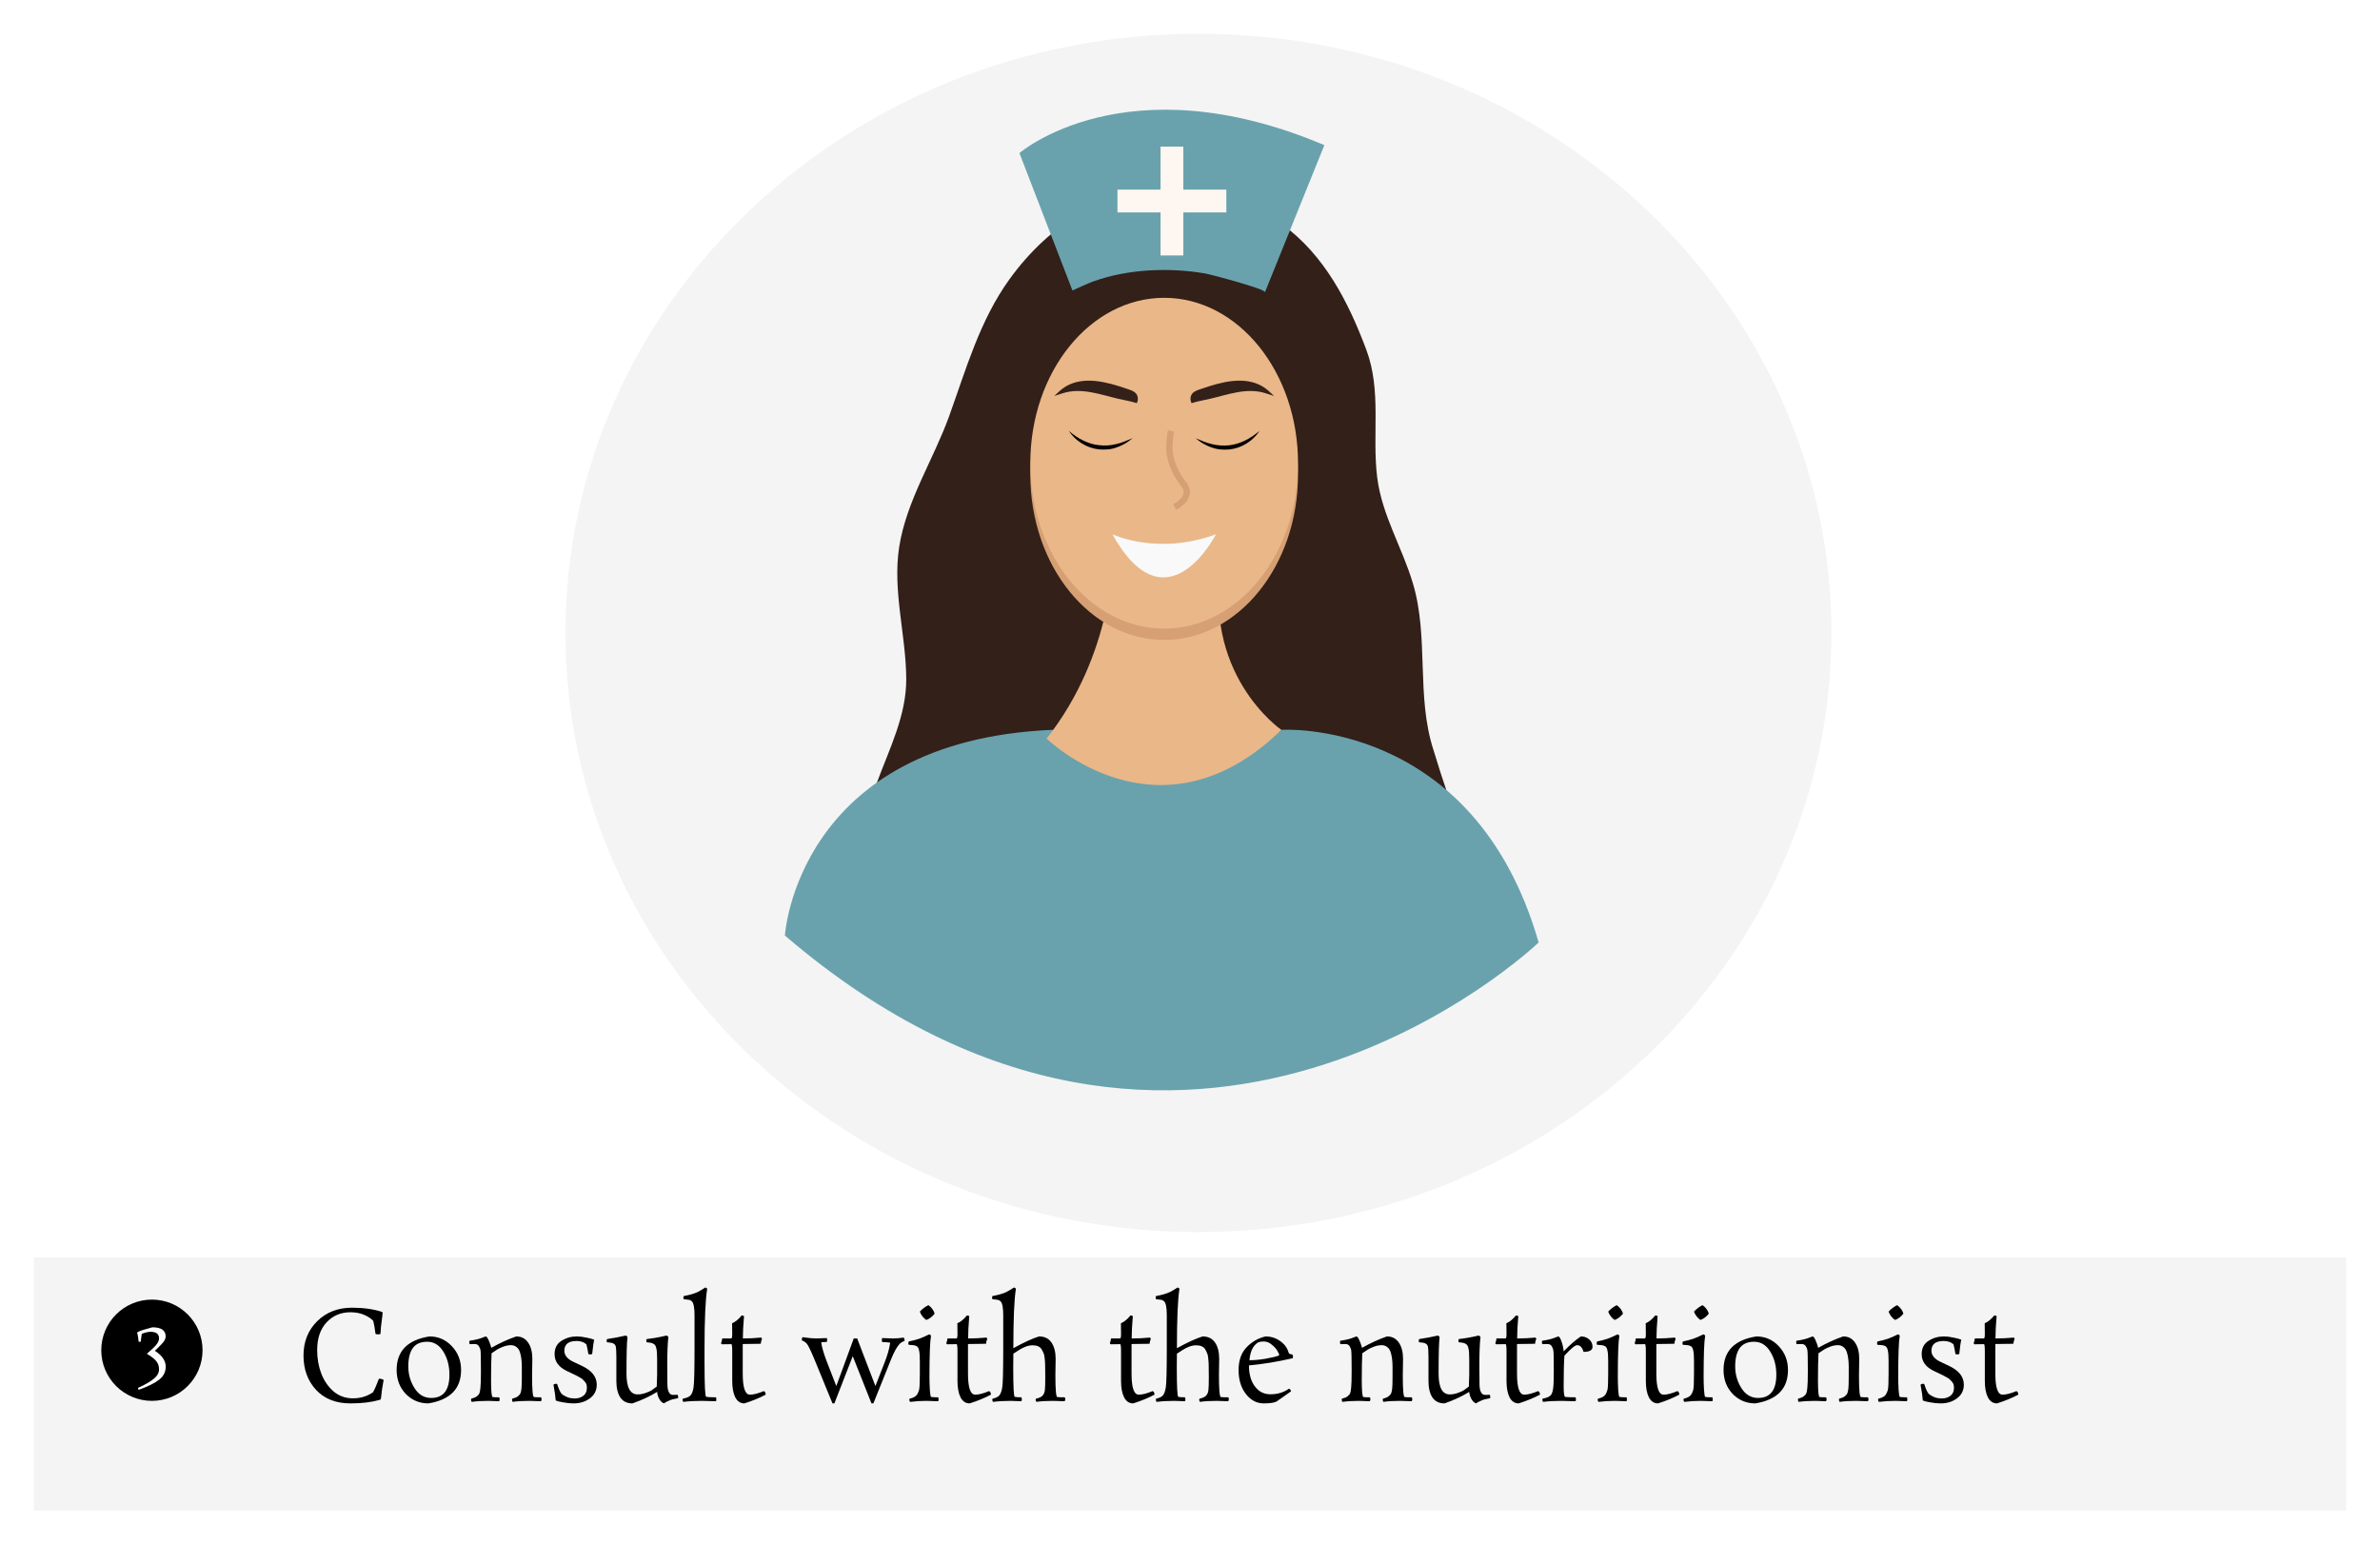<svg width="282" height="183" viewBox="0 0 282 183" fill="none" xmlns="http://www.w3.org/2000/svg">
<g filter="url(#filter0_d)">
<path d="M278 145H4V175H278V145Z" fill="#F4F4F4"/>
</g>
<path d="M18 166C21.314 166 24 163.314 24 160C24 156.686 21.314 154 18 154C14.686 154 12 156.686 12 160C12 163.314 14.686 166 18 166Z" fill="black"/>
<path d="M41.525 166.3C39.805 166.3 38.445 165.765 37.445 164.695C36.455 163.615 35.96 162.26 35.96 160.63C35.96 158.99 36.5 157.635 37.58 156.565C38.66 155.495 40.04 154.96 41.72 154.96C43.05 154.96 44.23 155.125 45.26 155.455C45.31 155.485 45.335 155.525 45.335 155.575C45.335 155.615 45.32 155.77 45.29 156.04C45.16 156.97 45.09 157.65 45.08 158.08C44.93 158.11 44.825 158.125 44.765 158.125C44.705 158.125 44.615 158.105 44.495 158.065C44.405 157.375 44.315 156.86 44.225 156.52C43.965 156.24 43.6 156 43.13 155.8C42.66 155.6 42.125 155.5 41.525 155.5C40.385 155.5 39.44 155.9 38.69 156.7C37.95 157.5 37.58 158.595 37.58 159.985C37.58 160.965 37.74 161.885 38.06 162.745C38.39 163.605 38.875 164.315 39.515 164.875C40.165 165.425 40.935 165.7 41.825 165.7C42.715 165.7 43.505 165.46 44.195 164.98C44.385 164.66 44.62 164.125 44.9 163.375C45.14 163.375 45.325 163.425 45.455 163.525C45.315 164.245 45.21 164.97 45.14 165.7C45.13 165.81 45.065 165.875 44.945 165.895C43.985 166.165 42.845 166.3 41.525 166.3ZM54.632 162.34C54.632 164.56 53.342 165.88 50.761 166.3C49.702 166.3 48.806 165.925 48.077 165.175C47.356 164.415 46.996 163.47 46.996 162.34C46.996 160.1 48.291 158.775 50.882 158.365C51.931 158.365 52.816 158.75 53.536 159.52C54.267 160.29 54.632 161.23 54.632 162.34ZM51.092 165.655C52.532 165.655 53.252 164.735 53.252 162.895C53.252 161.855 53.011 160.945 52.532 160.165C52.051 159.385 51.416 158.995 50.627 158.995C49.837 158.995 49.261 159.25 48.901 159.76C48.551 160.26 48.377 160.98 48.377 161.92C48.377 162.85 48.621 163.705 49.111 164.485C49.602 165.265 50.261 165.655 51.092 165.655ZM56.249 159.265L55.664 159.28C55.624 159.23 55.605 159.165 55.605 159.085C55.605 159.005 55.614 158.935 55.635 158.875C56.315 158.785 56.87 158.645 57.3 158.455C57.44 158.395 57.525 158.365 57.554 158.365C57.645 158.365 57.755 158.505 57.885 158.785C58.014 159.065 58.124 159.375 58.215 159.715C59.224 159.145 60.209 158.695 61.169 158.365C61.779 158.365 62.249 158.61 62.58 159.1C62.91 159.58 63.075 160.22 63.075 161.02L63.044 163C63.044 164.67 63.12 165.52 63.27 165.55C63.419 165.57 63.7 165.58 64.109 165.58C64.15 165.65 64.169 165.725 64.169 165.805C64.169 165.885 64.15 165.965 64.109 166.045L62.73 166C61.9 166 61.239 166.04 60.749 166.12C60.7 166.06 60.675 165.975 60.675 165.865L60.69 165.745C60.98 165.675 61.205 165.58 61.364 165.46C61.525 165.33 61.624 165.21 61.664 165.1C61.715 164.98 61.755 164.805 61.785 164.575C61.815 164.335 61.83 163.875 61.83 163.195V161.95C61.83 161.25 61.749 160.66 61.59 160.18C61.52 159.99 61.44 159.85 61.349 159.76C61.13 159.52 60.864 159.4 60.554 159.4C60.245 159.4 59.934 159.46 59.624 159.58C59.315 159.7 59.08 159.81 58.919 159.91C58.76 160.01 58.535 160.16 58.245 160.36C58.205 161.15 58.184 162.21 58.184 163.54C58.184 164.86 58.249 165.53 58.38 165.55C58.52 165.57 58.775 165.58 59.145 165.58C59.184 165.65 59.205 165.725 59.205 165.805C59.205 165.885 59.184 165.965 59.145 166.045L57.87 166C57.109 166 56.45 166.04 55.889 166.12C55.84 166.06 55.815 165.975 55.815 165.865L55.83 165.745C56.12 165.675 56.344 165.58 56.505 165.46C56.664 165.33 56.764 165.21 56.804 165.1C56.855 164.98 56.895 164.765 56.925 164.455C56.965 164.135 56.984 163.455 56.984 162.415C56.984 161.375 56.98 160.8 56.969 160.69C56.969 160.57 56.965 160.42 56.955 160.24C56.944 160.06 56.925 159.925 56.895 159.835C56.864 159.745 56.819 159.65 56.76 159.55C56.66 159.36 56.489 159.265 56.249 159.265ZM69.477 159.295C69.177 159.035 68.792 158.905 68.322 158.905C67.352 158.905 66.867 159.295 66.867 160.075C66.867 160.325 66.957 160.565 67.137 160.795C67.327 161.015 67.557 161.19 67.827 161.32L68.997 161.875C70.137 162.425 70.707 163.16 70.707 164.08C70.707 164.76 70.437 165.3 69.897 165.7C69.357 166.1 68.717 166.3 67.977 166.3C67.587 166.3 67.177 166.26 66.747 166.18C66.327 166.11 66.027 166.035 65.847 165.955C65.817 165.505 65.727 164.88 65.577 164.08C65.687 164.01 65.777 163.975 65.847 163.975C65.927 163.975 65.982 163.985 66.012 164.005C66.212 164.605 66.387 164.99 66.537 165.16C66.647 165.27 66.842 165.39 67.122 165.52C67.402 165.65 67.732 165.715 68.112 165.715C68.502 165.715 68.837 165.61 69.117 165.4C69.397 165.19 69.537 164.875 69.537 164.455C69.537 164.175 69.482 163.965 69.372 163.825C69.262 163.685 69.167 163.58 69.087 163.51C69.017 163.43 68.932 163.36 68.832 163.3C68.742 163.24 68.662 163.195 68.592 163.165C68.532 163.125 68.467 163.09 68.397 163.06C68.337 163.02 68.302 163 68.292 163L67.167 162.46C66.197 162 65.712 161.335 65.712 160.465C65.712 159.755 65.982 159.23 66.522 158.89C67.062 158.54 67.672 158.365 68.352 158.365C68.682 158.365 69.052 158.41 69.462 158.5C69.882 158.58 70.197 158.665 70.407 158.755C70.337 158.995 70.257 159.555 70.167 160.435C70.117 160.475 70.047 160.495 69.957 160.495C69.877 160.495 69.797 160.485 69.717 160.465C69.637 159.965 69.557 159.575 69.477 159.295ZM78.971 158.26C79.061 158.28 79.136 158.34 79.196 158.44C79.106 159.12 79.061 160.24 79.061 161.8L79.076 163.945C79.076 164.845 79.301 165.295 79.751 165.295L80.291 165.28C80.331 165.35 80.351 165.43 80.351 165.52L80.336 165.685C79.846 165.765 79.496 165.86 79.286 165.97L78.896 166.15C78.846 166.18 78.771 166.23 78.671 166.3C78.451 166.22 78.266 166.045 78.116 165.775C77.966 165.495 77.881 165.215 77.861 164.935C77.011 165.465 76.036 165.92 74.936 166.3C74.296 166.3 73.816 166.065 73.496 165.595C73.186 165.115 73.031 164.465 73.031 163.645V160.78C73.031 160.1 73.001 159.67 72.941 159.49C72.881 159.3 72.706 159.175 72.416 159.115L71.921 159.055C71.891 158.995 71.876 158.93 71.876 158.86L71.921 158.68C72.091 158.65 72.476 158.585 73.076 158.485L74.141 158.26C74.221 158.28 74.291 158.34 74.351 158.44C74.271 158.99 74.231 160.435 74.231 162.775C74.231 164.415 74.671 165.235 75.551 165.235C75.861 165.235 76.171 165.18 76.481 165.07C76.801 164.96 77.041 164.855 77.201 164.755C77.361 164.645 77.566 164.495 77.816 164.305C77.846 163.645 77.861 163.17 77.861 162.88V161.065C77.861 160.455 77.831 160.03 77.771 159.79C77.721 159.55 77.641 159.39 77.531 159.31C77.431 159.22 77.291 159.155 77.111 159.115L76.616 159.055L76.571 158.86L76.616 158.68C76.716 158.66 76.896 158.635 77.156 158.605C77.426 158.575 77.781 158.515 78.221 158.425C78.661 158.335 78.911 158.28 78.971 158.26ZM84.843 166.045L83.193 166C82.333 166 81.588 166.04 80.958 166.12C80.908 166.06 80.883 165.975 80.883 165.865L80.898 165.745C81.368 165.655 81.678 165.52 81.828 165.34C81.988 165.16 82.103 164.855 82.173 164.425C82.253 163.995 82.293 162.425 82.293 159.715V155.875C82.293 154.965 82.188 154.41 81.978 154.21C81.868 154.1 81.728 154.035 81.558 154.015L81.018 153.955C80.988 153.905 80.973 153.845 80.973 153.775C80.973 153.695 80.988 153.63 81.018 153.58C81.728 153.45 82.278 153.29 82.668 153.1C82.928 152.97 83.223 152.795 83.553 152.575C83.653 152.575 83.733 152.625 83.793 152.725C83.583 154.035 83.478 156.38 83.478 159.76V161.515C83.478 164.145 83.543 165.48 83.673 165.52C83.853 165.56 84.243 165.58 84.843 165.58C84.863 165.65 84.873 165.73 84.873 165.82C84.873 165.91 84.863 165.985 84.843 166.045ZM88.005 162.775C88.005 164.435 88.29 165.265 88.86 165.265C89.28 165.265 89.825 165.125 90.495 164.845C90.645 164.895 90.72 165.035 90.72 165.265C89.99 165.655 89.15 166 88.2 166.3C87.73 166.3 87.37 166.06 87.12 165.58C86.88 165.1 86.76 164.455 86.76 163.645V160.165C86.76 159.575 86.725 159.28 86.655 159.28L85.545 159.295C85.475 159.275 85.44 159.225 85.44 159.145C85.49 159.045 85.535 158.865 85.575 158.605H86.64C86.72 158.605 86.76 158.43 86.76 158.08L86.745 156.805C87.115 156.655 87.495 156.345 87.885 155.875C88.005 155.875 88.095 155.905 88.155 155.965C88.065 157.015 88.02 157.895 88.02 158.605C88.75 158.605 89.47 158.57 90.18 158.5C90.25 158.54 90.285 158.6 90.285 158.68C90.225 158.78 90.175 158.965 90.135 159.235L88.005 159.265V162.775ZM104.52 158.56L105.825 158.605C106.185 158.605 106.605 158.57 107.085 158.5C107.155 158.63 107.19 158.755 107.19 158.875C106.92 158.995 106.73 159.11 106.62 159.22C106.28 159.58 105.935 160.195 105.585 161.065L103.485 166.3H103.26L101.04 160.705L98.865 166.3H98.64L96.48 161.035C96.03 159.955 95.725 159.34 95.565 159.19C95.415 159.03 95.235 158.915 95.025 158.845C95.015 158.815 95.01 158.76 95.01 158.68C95.01 158.6 95.04 158.525 95.1 158.455C95.79 158.555 96.325 158.605 96.705 158.605L97.965 158.56C97.995 158.61 98.01 158.685 98.01 158.785L97.965 159.025C97.655 159.025 97.435 159.035 97.305 159.055C97.375 159.625 97.6 160.4 97.98 161.38L99.09 164.245L101.16 158.605H101.565L103.725 164.245L104.79 161.515C105.14 160.645 105.37 159.84 105.48 159.1C105.28 159.07 104.96 159.045 104.52 159.025C104.5 158.955 104.49 158.875 104.49 158.785C104.49 158.685 104.5 158.61 104.52 158.56ZM111.164 166.045L109.814 166C109.114 166 108.454 166.04 107.834 166.12C107.774 166.04 107.744 165.955 107.744 165.865L107.774 165.745C108.204 165.645 108.494 165.49 108.644 165.28C108.754 165.12 108.839 164.93 108.899 164.71C108.959 164.48 108.989 163.83 108.989 162.76V161.32C108.989 160.7 108.959 160.27 108.899 160.03C108.849 159.79 108.769 159.63 108.659 159.55C108.549 159.47 108.404 159.42 108.224 159.4L107.669 159.355C107.639 159.315 107.624 159.25 107.624 159.16L107.669 158.965C108.189 158.855 108.609 158.745 108.929 158.635C109.259 158.515 109.644 158.345 110.084 158.125C110.194 158.125 110.269 158.185 110.309 158.305C110.189 158.985 110.129 160.605 110.129 163.165C110.129 163.625 110.144 164.135 110.174 164.695C110.214 165.245 110.264 165.525 110.324 165.535C110.474 165.565 110.754 165.58 111.164 165.58C111.194 165.65 111.209 165.73 111.209 165.82C111.209 165.91 111.194 165.985 111.164 166.045ZM109.754 156.415C109.394 156.165 109.139 155.835 108.989 155.425C109.109 155.285 109.269 155.14 109.469 154.99C109.679 154.83 109.859 154.72 110.009 154.66C110.389 154.94 110.634 155.275 110.744 155.665C110.464 156.025 110.134 156.275 109.754 156.415ZM114.695 162.775C114.695 164.435 114.98 165.265 115.55 165.265C115.97 165.265 116.515 165.125 117.185 164.845C117.335 164.895 117.41 165.035 117.41 165.265C116.68 165.655 115.84 166 114.89 166.3C114.42 166.3 114.06 166.06 113.81 165.58C113.57 165.1 113.45 164.455 113.45 163.645V160.165C113.45 159.575 113.415 159.28 113.345 159.28L112.235 159.295C112.165 159.275 112.13 159.225 112.13 159.145C112.18 159.045 112.225 158.865 112.265 158.605H113.33C113.41 158.605 113.45 158.43 113.45 158.08L113.435 156.805C113.805 156.655 114.185 156.345 114.575 155.875C114.695 155.875 114.785 155.905 114.845 155.965C114.755 157.015 114.71 157.895 114.71 158.605C115.44 158.605 116.16 158.57 116.87 158.5C116.94 158.54 116.975 158.6 116.975 158.68C116.915 158.78 116.865 158.965 116.825 159.235L114.695 159.265V162.775ZM121.03 166.045L119.77 166C118.99 166 118.285 166.04 117.655 166.12C117.605 166.06 117.58 165.975 117.58 165.865L117.595 165.745C118.005 165.655 118.28 165.52 118.42 165.34C118.57 165.15 118.68 164.845 118.75 164.425C118.83 163.995 118.87 162.425 118.87 159.715V155.875C118.87 154.965 118.765 154.41 118.555 154.21C118.445 154.1 118.305 154.035 118.135 154.015L117.595 153.955C117.565 153.905 117.55 153.845 117.55 153.775C117.55 153.695 117.565 153.63 117.595 153.58C118.305 153.45 118.855 153.29 119.245 153.1C119.505 152.97 119.8 152.795 120.13 152.575C120.23 152.575 120.31 152.625 120.37 152.725C120.17 153.975 120.07 156.32 120.07 159.76C121.34 159.06 122.355 158.595 123.115 158.365C123.765 158.365 124.255 158.605 124.585 159.085C124.915 159.565 125.08 160.21 125.08 161.02L125.05 162.94C125.05 164.65 125.125 165.52 125.275 165.55C125.425 165.57 125.72 165.58 126.16 165.58C126.2 165.65 126.22 165.715 126.22 165.775C126.22 165.835 126.2 165.925 126.16 166.045L124.78 166C123.95 166 123.29 166.04 122.8 166.12C122.74 166.04 122.71 165.955 122.71 165.865L122.74 165.745C123.15 165.655 123.425 165.52 123.565 165.34C123.705 165.16 123.785 164.945 123.805 164.695C123.835 164.445 123.85 163.94 123.85 163.18C123.85 162.42 123.845 161.95 123.835 161.77C123.835 161.58 123.82 161.34 123.79 161.05C123.77 160.75 123.725 160.525 123.655 160.375C123.595 160.215 123.515 160.05 123.415 159.88C123.215 159.57 122.86 159.415 122.35 159.415C121.84 159.415 121.275 159.62 120.655 160.03C120.565 160.08 120.45 160.155 120.31 160.255C120.17 160.345 120.09 160.395 120.07 160.405C120.06 160.905 120.055 161.435 120.055 161.995C120.055 164.305 120.115 165.48 120.235 165.52C120.365 165.56 120.63 165.58 121.03 165.58C121.06 165.65 121.075 165.73 121.075 165.82C121.075 165.91 121.06 165.985 121.03 166.045ZM134.075 162.775C134.075 164.435 134.36 165.265 134.93 165.265C135.35 165.265 135.895 165.125 136.565 164.845C136.715 164.895 136.79 165.035 136.79 165.265C136.06 165.655 135.22 166 134.27 166.3C133.8 166.3 133.44 166.06 133.19 165.58C132.95 165.1 132.83 164.455 132.83 163.645V160.165C132.83 159.575 132.795 159.28 132.725 159.28L131.615 159.295C131.545 159.275 131.51 159.225 131.51 159.145C131.56 159.045 131.605 158.865 131.645 158.605H132.71C132.79 158.605 132.83 158.43 132.83 158.08L132.815 156.805C133.185 156.655 133.565 156.345 133.955 155.875C134.075 155.875 134.165 155.905 134.225 155.965C134.135 157.015 134.09 157.895 134.09 158.605C134.82 158.605 135.54 158.57 136.25 158.5C136.32 158.54 136.355 158.6 136.355 158.68C136.295 158.78 136.245 158.965 136.205 159.235L134.075 159.265V162.775ZM140.41 166.045L139.15 166C138.37 166 137.665 166.04 137.035 166.12C136.985 166.06 136.96 165.975 136.96 165.865L136.975 165.745C137.385 165.655 137.66 165.52 137.8 165.34C137.95 165.15 138.06 164.845 138.13 164.425C138.21 163.995 138.25 162.425 138.25 159.715V155.875C138.25 154.965 138.145 154.41 137.935 154.21C137.825 154.1 137.685 154.035 137.515 154.015L136.975 153.955C136.945 153.905 136.93 153.845 136.93 153.775C136.93 153.695 136.945 153.63 136.975 153.58C137.685 153.45 138.235 153.29 138.625 153.1C138.885 152.97 139.18 152.795 139.51 152.575C139.61 152.575 139.69 152.625 139.75 152.725C139.55 153.975 139.45 156.32 139.45 159.76C140.72 159.06 141.735 158.595 142.495 158.365C143.145 158.365 143.635 158.605 143.965 159.085C144.295 159.565 144.46 160.21 144.46 161.02L144.43 162.94C144.43 164.65 144.505 165.52 144.655 165.55C144.805 165.57 145.1 165.58 145.54 165.58C145.58 165.65 145.6 165.715 145.6 165.775C145.6 165.835 145.58 165.925 145.54 166.045L144.16 166C143.33 166 142.67 166.04 142.18 166.12C142.12 166.04 142.09 165.955 142.09 165.865L142.12 165.745C142.53 165.655 142.805 165.52 142.945 165.34C143.085 165.16 143.165 164.945 143.185 164.695C143.215 164.445 143.23 163.94 143.23 163.18C143.23 162.42 143.225 161.95 143.215 161.77C143.215 161.58 143.2 161.34 143.17 161.05C143.15 160.75 143.105 160.525 143.035 160.375C142.975 160.215 142.895 160.05 142.795 159.88C142.595 159.57 142.24 159.415 141.73 159.415C141.22 159.415 140.655 159.62 140.035 160.03C139.945 160.08 139.83 160.155 139.69 160.255C139.55 160.345 139.47 160.395 139.45 160.405C139.44 160.905 139.435 161.435 139.435 161.995C139.435 164.305 139.495 165.48 139.615 165.52C139.745 165.56 140.01 165.58 140.41 165.58C140.44 165.65 140.455 165.73 140.455 165.82C140.455 165.91 140.44 165.985 140.41 166.045ZM150.55 165.22C151.37 165.22 152.095 165 152.725 164.56C152.865 164.61 152.945 164.715 152.965 164.875L151.345 166.015C151.105 166.205 150.57 166.3 149.74 166.3C148.91 166.3 148.205 165.93 147.625 165.19C147.045 164.44 146.755 163.495 146.755 162.355C146.755 161.215 147.07 160.315 147.7 159.655C148.33 158.995 149.08 158.565 149.95 158.365C150.71 158.365 151.38 158.62 151.96 159.13C152.31 159.43 152.555 159.82 152.695 160.3C152.725 160.42 152.865 160.485 153.115 160.495C153.175 160.565 153.205 160.64 153.205 160.72C153.205 160.79 153.195 160.865 153.175 160.945C151.415 161.355 149.685 161.64 147.985 161.8C147.985 163.08 148.34 164.04 149.05 164.68C149.45 165.04 149.95 165.22 150.55 165.22ZM151.495 160.645C151.545 160.615 151.57 160.58 151.57 160.54C151.57 160.49 151.505 160.35 151.375 160.12C151.255 159.88 151.04 159.63 150.73 159.37C150.42 159.1 150.095 158.965 149.755 158.965C149.415 158.965 149.165 159.015 149.005 159.115C148.445 159.495 148.125 160.185 148.045 161.185C148.585 161.185 149.2 161.13 149.89 161.02C150.58 160.9 151.115 160.775 151.495 160.645ZM159.418 159.265L158.833 159.28C158.793 159.23 158.773 159.165 158.773 159.085C158.773 159.005 158.783 158.935 158.803 158.875C159.483 158.785 160.038 158.645 160.468 158.455C160.608 158.395 160.693 158.365 160.723 158.365C160.813 158.365 160.923 158.505 161.053 158.785C161.183 159.065 161.293 159.375 161.383 159.715C162.393 159.145 163.378 158.695 164.338 158.365C164.948 158.365 165.418 158.61 165.748 159.1C166.078 159.58 166.243 160.22 166.243 161.02L166.213 163C166.213 164.67 166.288 165.52 166.438 165.55C166.588 165.57 166.868 165.58 167.278 165.58C167.318 165.65 167.338 165.725 167.338 165.805C167.338 165.885 167.318 165.965 167.278 166.045L165.898 166C165.068 166 164.408 166.04 163.918 166.12C163.868 166.06 163.843 165.975 163.843 165.865L163.858 165.745C164.148 165.675 164.373 165.58 164.533 165.46C164.693 165.33 164.793 165.21 164.833 165.1C164.883 164.98 164.923 164.805 164.953 164.575C164.983 164.335 164.998 163.875 164.998 163.195V161.95C164.998 161.25 164.918 160.66 164.758 160.18C164.688 159.99 164.608 159.85 164.518 159.76C164.298 159.52 164.033 159.4 163.723 159.4C163.413 159.4 163.103 159.46 162.793 159.58C162.483 159.7 162.248 159.81 162.088 159.91C161.928 160.01 161.703 160.16 161.413 160.36C161.373 161.15 161.353 162.21 161.353 163.54C161.353 164.86 161.418 165.53 161.548 165.55C161.688 165.57 161.943 165.58 162.313 165.58C162.353 165.65 162.373 165.725 162.373 165.805C162.373 165.885 162.353 165.965 162.313 166.045L161.038 166C160.278 166 159.618 166.04 159.058 166.12C159.008 166.06 158.983 165.975 158.983 165.865L158.998 165.745C159.288 165.675 159.513 165.58 159.673 165.46C159.833 165.33 159.933 165.21 159.973 165.1C160.023 164.98 160.063 164.765 160.093 164.455C160.133 164.135 160.153 163.455 160.153 162.415C160.153 161.375 160.148 160.8 160.138 160.69C160.138 160.57 160.133 160.42 160.123 160.24C160.113 160.06 160.093 159.925 160.063 159.835C160.033 159.745 159.988 159.65 159.928 159.55C159.828 159.36 159.658 159.265 159.418 159.265ZM175.196 158.26C175.286 158.28 175.361 158.34 175.421 158.44C175.331 159.12 175.286 160.24 175.286 161.8L175.301 163.945C175.301 164.845 175.526 165.295 175.976 165.295L176.516 165.28C176.556 165.35 176.576 165.43 176.576 165.52L176.561 165.685C176.071 165.765 175.721 165.86 175.511 165.97L175.121 166.15C175.071 166.18 174.996 166.23 174.896 166.3C174.676 166.22 174.491 166.045 174.341 165.775C174.191 165.495 174.106 165.215 174.086 164.935C173.236 165.465 172.261 165.92 171.161 166.3C170.521 166.3 170.041 166.065 169.721 165.595C169.411 165.115 169.256 164.465 169.256 163.645V160.78C169.256 160.1 169.226 159.67 169.166 159.49C169.106 159.3 168.931 159.175 168.641 159.115L168.146 159.055C168.116 158.995 168.101 158.93 168.101 158.86L168.146 158.68C168.316 158.65 168.701 158.585 169.301 158.485L170.366 158.26C170.446 158.28 170.516 158.34 170.576 158.44C170.496 158.99 170.456 160.435 170.456 162.775C170.456 164.415 170.896 165.235 171.776 165.235C172.086 165.235 172.396 165.18 172.706 165.07C173.026 164.96 173.266 164.855 173.426 164.755C173.586 164.645 173.791 164.495 174.041 164.305C174.071 163.645 174.086 163.17 174.086 162.88V161.065C174.086 160.455 174.056 160.03 173.996 159.79C173.946 159.55 173.866 159.39 173.756 159.31C173.656 159.22 173.516 159.155 173.336 159.115L172.841 159.055L172.796 158.86L172.841 158.68C172.941 158.66 173.121 158.635 173.381 158.605C173.651 158.575 174.006 158.515 174.446 158.425C174.886 158.335 175.136 158.28 175.196 158.26ZM179.748 162.775C179.748 164.435 180.033 165.265 180.603 165.265C181.023 165.265 181.568 165.125 182.238 164.845C182.388 164.895 182.463 165.035 182.463 165.265C181.733 165.655 180.893 166 179.943 166.3C179.473 166.3 179.113 166.06 178.863 165.58C178.623 165.1 178.503 164.455 178.503 163.645V160.165C178.503 159.575 178.468 159.28 178.398 159.28L177.288 159.295C177.218 159.275 177.183 159.225 177.183 159.145C177.233 159.045 177.278 158.865 177.318 158.605H178.383C178.463 158.605 178.503 158.43 178.503 158.08L178.488 156.805C178.858 156.655 179.238 156.345 179.628 155.875C179.748 155.875 179.838 155.905 179.898 155.965C179.808 157.015 179.763 157.895 179.763 158.605C180.493 158.605 181.213 158.57 181.923 158.5C181.993 158.54 182.028 158.6 182.028 158.68C181.968 158.78 181.918 158.965 181.878 159.235L179.748 159.265V162.775ZM183.354 159.265L182.769 159.28C182.719 159.23 182.694 159.155 182.694 159.055L182.724 158.875C183.404 158.785 183.959 158.645 184.389 158.455C184.529 158.395 184.614 158.365 184.644 158.365C184.754 158.365 184.879 158.565 185.019 158.965C185.159 159.355 185.244 159.745 185.274 160.135C186.024 159.355 186.704 158.765 187.314 158.365C187.714 158.365 188.044 158.485 188.304 158.725C188.564 158.955 188.694 159.245 188.694 159.595C188.694 159.995 188.339 160.195 187.629 160.195C187.479 159.665 187.224 159.4 186.864 159.4C186.624 159.4 186.124 159.815 185.364 160.645C185.304 161.405 185.274 162.615 185.274 164.275C185.274 165.105 185.339 165.525 185.469 165.535C185.699 165.565 186.104 165.58 186.684 165.58C186.714 165.65 186.729 165.73 186.729 165.82C186.729 165.91 186.714 165.985 186.684 166.045L185.004 166C184.184 166 183.459 166.04 182.829 166.12C182.779 166.06 182.754 165.975 182.754 165.865L182.769 165.745C183.299 165.645 183.639 165.49 183.789 165.28C183.899 165.12 183.979 164.865 184.029 164.515C184.079 164.155 184.104 163.455 184.104 162.415C184.104 161.375 184.099 160.8 184.089 160.69C184.089 160.58 184.084 160.435 184.074 160.255C184.064 160.075 184.044 159.94 184.014 159.85C183.984 159.76 183.939 159.66 183.879 159.55C183.779 159.36 183.604 159.265 183.354 159.265ZM192.726 166.045L191.376 166C190.676 166 190.016 166.04 189.396 166.12C189.336 166.04 189.306 165.955 189.306 165.865L189.336 165.745C189.766 165.645 190.056 165.49 190.206 165.28C190.316 165.12 190.401 164.93 190.461 164.71C190.521 164.48 190.551 163.83 190.551 162.76V161.32C190.551 160.7 190.521 160.27 190.461 160.03C190.411 159.79 190.331 159.63 190.221 159.55C190.111 159.47 189.966 159.42 189.786 159.4L189.231 159.355C189.201 159.315 189.186 159.25 189.186 159.16L189.231 158.965C189.751 158.855 190.171 158.745 190.491 158.635C190.821 158.515 191.206 158.345 191.646 158.125C191.756 158.125 191.831 158.185 191.871 158.305C191.751 158.985 191.691 160.605 191.691 163.165C191.691 163.625 191.706 164.135 191.736 164.695C191.776 165.245 191.826 165.525 191.886 165.535C192.036 165.565 192.316 165.58 192.726 165.58C192.756 165.65 192.771 165.73 192.771 165.82C192.771 165.91 192.756 165.985 192.726 166.045ZM191.316 156.415C190.956 156.165 190.701 155.835 190.551 155.425C190.671 155.285 190.831 155.14 191.031 154.99C191.241 154.83 191.421 154.72 191.571 154.66C191.951 154.94 192.196 155.275 192.306 155.665C192.026 156.025 191.696 156.275 191.316 156.415ZM196.257 162.775C196.257 164.435 196.542 165.265 197.112 165.265C197.532 165.265 198.077 165.125 198.747 164.845C198.897 164.895 198.972 165.035 198.972 165.265C198.242 165.655 197.402 166 196.452 166.3C195.982 166.3 195.622 166.06 195.372 165.58C195.132 165.1 195.012 164.455 195.012 163.645V160.165C195.012 159.575 194.977 159.28 194.907 159.28L193.797 159.295C193.727 159.275 193.692 159.225 193.692 159.145C193.742 159.045 193.787 158.865 193.827 158.605H194.892C194.972 158.605 195.012 158.43 195.012 158.08L194.997 156.805C195.367 156.655 195.747 156.345 196.137 155.875C196.257 155.875 196.347 155.905 196.407 155.965C196.317 157.015 196.272 157.895 196.272 158.605C197.002 158.605 197.722 158.57 198.432 158.5C198.502 158.54 198.537 158.6 198.537 158.68C198.477 158.78 198.427 158.965 198.387 159.235L196.257 159.265V162.775ZM202.892 166.045L201.542 166C200.842 166 200.182 166.04 199.562 166.12C199.502 166.04 199.472 165.955 199.472 165.865L199.502 165.745C199.932 165.645 200.222 165.49 200.372 165.28C200.482 165.12 200.567 164.93 200.627 164.71C200.687 164.48 200.717 163.83 200.717 162.76V161.32C200.717 160.7 200.687 160.27 200.627 160.03C200.577 159.79 200.497 159.63 200.387 159.55C200.277 159.47 200.132 159.42 199.952 159.4L199.397 159.355C199.367 159.315 199.352 159.25 199.352 159.16L199.397 158.965C199.917 158.855 200.337 158.745 200.657 158.635C200.987 158.515 201.372 158.345 201.812 158.125C201.922 158.125 201.997 158.185 202.037 158.305C201.917 158.985 201.857 160.605 201.857 163.165C201.857 163.625 201.872 164.135 201.902 164.695C201.942 165.245 201.992 165.525 202.052 165.535C202.202 165.565 202.482 165.58 202.892 165.58C202.922 165.65 202.937 165.73 202.937 165.82C202.937 165.91 202.922 165.985 202.892 166.045ZM201.482 156.415C201.122 156.165 200.867 155.835 200.717 155.425C200.837 155.285 200.997 155.14 201.197 154.99C201.407 154.83 201.587 154.72 201.737 154.66C202.117 154.94 202.362 155.275 202.472 155.665C202.192 156.025 201.862 156.275 201.482 156.415ZM211.853 162.34C211.853 164.56 210.563 165.88 207.983 166.3C206.923 166.3 206.028 165.925 205.298 165.175C204.578 164.415 204.218 163.47 204.218 162.34C204.218 160.1 205.513 158.775 208.103 158.365C209.153 158.365 210.038 158.75 210.758 159.52C211.488 160.29 211.853 161.23 211.853 162.34ZM208.313 165.655C209.753 165.655 210.473 164.735 210.473 162.895C210.473 161.855 210.233 160.945 209.753 160.165C209.273 159.385 208.638 158.995 207.848 158.995C207.058 158.995 206.483 159.25 206.123 159.76C205.773 160.26 205.598 160.98 205.598 161.92C205.598 162.85 205.843 163.705 206.333 164.485C206.823 165.265 207.483 165.655 208.313 165.655ZM213.471 159.265L212.886 159.28C212.846 159.23 212.826 159.165 212.826 159.085C212.826 159.005 212.836 158.935 212.856 158.875C213.536 158.785 214.091 158.645 214.521 158.455C214.661 158.395 214.746 158.365 214.776 158.365C214.866 158.365 214.976 158.505 215.106 158.785C215.236 159.065 215.346 159.375 215.436 159.715C216.446 159.145 217.431 158.695 218.391 158.365C219.001 158.365 219.471 158.61 219.801 159.1C220.131 159.58 220.296 160.22 220.296 161.02L220.266 163C220.266 164.67 220.341 165.52 220.491 165.55C220.641 165.57 220.921 165.58 221.331 165.58C221.371 165.65 221.391 165.725 221.391 165.805C221.391 165.885 221.371 165.965 221.331 166.045L219.951 166C219.121 166 218.461 166.04 217.971 166.12C217.921 166.06 217.896 165.975 217.896 165.865L217.911 165.745C218.201 165.675 218.426 165.58 218.586 165.46C218.746 165.33 218.846 165.21 218.886 165.1C218.936 164.98 218.976 164.805 219.006 164.575C219.036 164.335 219.051 163.875 219.051 163.195V161.95C219.051 161.25 218.971 160.66 218.811 160.18C218.741 159.99 218.661 159.85 218.571 159.76C218.351 159.52 218.086 159.4 217.776 159.4C217.466 159.4 217.156 159.46 216.846 159.58C216.536 159.7 216.301 159.81 216.141 159.91C215.981 160.01 215.756 160.16 215.466 160.36C215.426 161.15 215.406 162.21 215.406 163.54C215.406 164.86 215.471 165.53 215.601 165.55C215.741 165.57 215.996 165.58 216.366 165.58C216.406 165.65 216.426 165.725 216.426 165.805C216.426 165.885 216.406 165.965 216.366 166.045L215.091 166C214.331 166 213.671 166.04 213.111 166.12C213.061 166.06 213.036 165.975 213.036 165.865L213.051 165.745C213.341 165.675 213.566 165.58 213.726 165.46C213.886 165.33 213.986 165.21 214.026 165.1C214.076 164.98 214.116 164.765 214.146 164.455C214.186 164.135 214.206 163.455 214.206 162.415C214.206 161.375 214.201 160.8 214.191 160.69C214.191 160.57 214.186 160.42 214.176 160.24C214.166 160.06 214.146 159.925 214.116 159.835C214.086 159.745 214.041 159.65 213.981 159.55C213.881 159.36 213.711 159.265 213.471 159.265ZM225.949 166.045L224.599 166C223.899 166 223.239 166.04 222.619 166.12C222.559 166.04 222.529 165.955 222.529 165.865L222.559 165.745C222.989 165.645 223.279 165.49 223.429 165.28C223.539 165.12 223.624 164.93 223.684 164.71C223.744 164.48 223.774 163.83 223.774 162.76V161.32C223.774 160.7 223.744 160.27 223.684 160.03C223.634 159.79 223.554 159.63 223.444 159.55C223.334 159.47 223.189 159.42 223.009 159.4L222.454 159.355C222.424 159.315 222.409 159.25 222.409 159.16L222.454 158.965C222.974 158.855 223.394 158.745 223.714 158.635C224.044 158.515 224.429 158.345 224.869 158.125C224.979 158.125 225.054 158.185 225.094 158.305C224.974 158.985 224.914 160.605 224.914 163.165C224.914 163.625 224.929 164.135 224.959 164.695C224.999 165.245 225.049 165.525 225.109 165.535C225.259 165.565 225.539 165.58 225.949 165.58C225.979 165.65 225.994 165.73 225.994 165.82C225.994 165.91 225.979 165.985 225.949 166.045ZM224.539 156.415C224.179 156.165 223.924 155.835 223.774 155.425C223.894 155.285 224.054 155.14 224.254 154.99C224.464 154.83 224.644 154.72 224.794 154.66C225.174 154.94 225.419 155.275 225.529 155.665C225.249 156.025 224.919 156.275 224.539 156.415ZM231.46 159.295C231.16 159.035 230.775 158.905 230.305 158.905C229.335 158.905 228.85 159.295 228.85 160.075C228.85 160.325 228.94 160.565 229.12 160.795C229.31 161.015 229.54 161.19 229.81 161.32L230.98 161.875C232.12 162.425 232.69 163.16 232.69 164.08C232.69 164.76 232.42 165.3 231.88 165.7C231.34 166.1 230.7 166.3 229.96 166.3C229.57 166.3 229.16 166.26 228.73 166.18C228.31 166.11 228.01 166.035 227.83 165.955C227.8 165.505 227.71 164.88 227.56 164.08C227.67 164.01 227.76 163.975 227.83 163.975C227.91 163.975 227.965 163.985 227.995 164.005C228.195 164.605 228.37 164.99 228.52 165.16C228.63 165.27 228.825 165.39 229.105 165.52C229.385 165.65 229.715 165.715 230.095 165.715C230.485 165.715 230.82 165.61 231.1 165.4C231.38 165.19 231.52 164.875 231.52 164.455C231.52 164.175 231.465 163.965 231.355 163.825C231.245 163.685 231.15 163.58 231.07 163.51C231 163.43 230.915 163.36 230.815 163.3C230.725 163.24 230.645 163.195 230.575 163.165C230.515 163.125 230.45 163.09 230.38 163.06C230.32 163.02 230.285 163 230.275 163L229.15 162.46C228.18 162 227.695 161.335 227.695 160.465C227.695 159.755 227.965 159.23 228.505 158.89C229.045 158.54 229.655 158.365 230.335 158.365C230.665 158.365 231.035 158.41 231.445 158.5C231.865 158.58 232.18 158.665 232.39 158.755C232.32 158.995 232.24 159.555 232.15 160.435C232.1 160.475 232.03 160.495 231.94 160.495C231.86 160.495 231.78 160.485 231.7 160.465C231.62 159.965 231.54 159.575 231.46 159.295ZM236.423 162.775C236.423 164.435 236.708 165.265 237.278 165.265C237.698 165.265 238.243 165.125 238.913 164.845C239.063 164.895 239.138 165.035 239.138 165.265C238.408 165.655 237.568 166 236.618 166.3C236.148 166.3 235.788 166.06 235.538 165.58C235.298 165.1 235.178 164.455 235.178 163.645V160.165C235.178 159.575 235.143 159.28 235.073 159.28L233.963 159.295C233.893 159.275 233.858 159.225 233.858 159.145C233.908 159.045 233.953 158.865 233.993 158.605H235.058C235.138 158.605 235.178 158.43 235.178 158.08L235.163 156.805C235.533 156.655 235.913 156.345 236.303 155.875C236.423 155.875 236.513 155.905 236.573 155.965C236.483 157.015 236.438 157.895 236.438 158.605C237.168 158.605 237.888 158.57 238.598 158.5C238.668 158.54 238.703 158.6 238.703 158.68C238.643 158.78 238.593 158.965 238.553 159.235L236.423 159.265V162.775Z" fill="black"/>
<g filter="url(#filter1_i)">
<path d="M142 142C183.421 142 217 110.212 217 71C217 31.788 183.421 0 142 0C100.579 0 67 31.788 67 71C67 110.212 100.579 142 142 142Z" fill="#F4F4F4"/>
</g>
<path d="M17.827 157.815C17.575 157.815 17.233 157.893 16.801 158.049C16.741 158.421 16.702 158.727 16.684 158.967C16.636 158.991 16.585 159.003 16.531 159.003L16.423 158.976C16.387 158.544 16.342 158.238 16.288 158.058L16.252 157.959C16.252 157.899 16.297 157.851 16.387 157.815C16.627 157.689 17.182 157.512 18.052 157.284C19.102 157.284 19.627 157.641 19.627 158.355C19.627 158.529 19.57 158.709 19.456 158.895C19.342 159.075 19.087 159.357 18.691 159.741L18.349 160.065C19.207 160.617 19.636 161.247 19.636 161.955C19.636 162.573 19.375 163.086 18.853 163.494C18.331 163.902 17.524 164.301 16.432 164.691C16.384 164.643 16.36 164.565 16.36 164.457C17.2 164.079 17.824 163.719 18.232 163.377C18.64 163.041 18.844 162.666 18.844 162.252C18.844 161.844 18.715 161.502 18.457 161.226C18.205 160.95 17.854 160.683 17.404 160.425L18.133 159.759C18.607 159.333 18.844 158.94 18.844 158.58C18.844 158.07 18.505 157.815 17.827 157.815Z" fill="white"/>
<path d="M139.74 22.45C131.44 21.91 124.33 26.55 119.61 33.09C116.09 37.97 114.47 43.74 112.46 49.32C110.59 54.5 107.4 59.32 106.54 64.83C105.74 70.01 107.34 75.21 107.38 80.39C107.41 84.76 105.41 88.66 103.92 92.69C103.59 93.59 102.47 98.54 101.3 98.51C101.3 98.51 175.58 100.97 175.74 100.97C173.31 100.92 170.5 90.9 169.87 88.94C167.76 82.5 169.34 75.57 167.41 69.12C166.14 64.86 163.74 61.04 163.18 56.57C162.55 51.51 163.73 46.34 161.89 41.44C159.77 35.78 156.94 30.24 151.93 26.59C148.72 24.24 144.85 23.01 140.92 22.55C140.52 22.51 140.13 22.47 139.74 22.45Z" fill="#332019"/>
<path d="M93 110.86C93 110.86 94.41 87.74 124.78 86.48C124.78 86.48 135.79 100.47 151.83 86.48C151.83 86.48 174.64 85.01 182.31 111.68C182.32 111.68 140.63 151.65 93 110.86Z" fill="#69A2AD"/>
<path d="M131.86 65.88C131.86 65.88 131.97 77.42 124.01 87.52C124.01 87.52 137.33 100.57 151.83 86.49C151.83 86.49 142.06 79.8 144.9 65.87C147.74 51.94 131.86 65.88 131.86 65.88Z" fill="#EAB788"/>
<path d="M137.94 75.83C146.699 75.83 153.8 67.055 153.8 56.23C153.8 45.405 146.699 36.63 137.94 36.63C129.181 36.63 122.08 45.405 122.08 56.23C122.08 67.055 129.181 75.83 137.94 75.83Z" fill="#D6A074"/>
<path d="M137.94 74.49C146.699 74.49 153.8 65.715 153.8 54.89C153.8 44.065 146.699 35.29 137.94 35.29C129.181 35.29 122.08 44.065 122.08 54.89C122.08 65.715 129.181 74.49 137.94 74.49Z" fill="#EAB788"/>
<path d="M141.41 46.5C141.68 46.28 142.07 46.17 142.42 46.05C144.65 45.29 147.42 44.5 149.61 45.8C150.12 46.1 150.53 46.52 150.96 46.92L149.96 46.6C147.73 45.89 145.52 46.76 143.36 47.26C142.65 47.43 141.94 47.53 141.24 47.76C141.22 47.77 141.21 47.77 141.19 47.76C141.17 47.75 141.16 47.74 141.16 47.72C140.97 47.31 141.04 46.79 141.41 46.5Z" fill="#332019"/>
<path d="M134.47 46.5C134.2 46.28 133.81 46.17 133.46 46.05C131.23 45.29 128.46 44.5 126.27 45.8C125.76 46.1 125.35 46.52 124.92 46.92L125.92 46.6C128.15 45.89 130.36 46.76 132.52 47.26C133.23 47.43 133.94 47.53 134.64 47.76C134.66 47.77 134.67 47.77 134.69 47.76C134.71 47.75 134.72 47.74 134.72 47.72C134.91 47.31 134.84 46.79 134.47 46.5Z" fill="#332019"/>
<path d="M138.75 51.06C138.75 51.06 138.59 51.79 138.56 52.87C138.52 54.56 139.26 56.11 140.3 57.45C140.87 58.19 140.78 59.19 139.19 60.08" stroke="#D6A074" stroke-width="0.75" stroke-miterlimit="10"/>
<path d="M131.8 63.31C131.8 63.31 137.14 65.87 144.08 63.31C144.08 63.31 138.24 74.81 131.8 63.31Z" fill="#F9F9F9"/>
<path d="M149.24 51.06C148.47 52.24 147.13 53.11 145.66 53.26C144.93 53.32 144.18 53.27 143.51 53C143.16 52.9 142.85 52.7 142.53 52.55C142.23 52.36 141.94 52.15 141.67 51.93C142.32 52.2 142.95 52.49 143.62 52.63C144.28 52.8 144.95 52.83 145.61 52.77C146.94 52.63 148.17 51.97 149.24 51.06Z" fill="black"/>
<path d="M126.64 51.06C127.7 51.97 128.94 52.64 130.27 52.76C130.93 52.82 131.6 52.8 132.26 52.62C132.93 52.48 133.55 52.19 134.21 51.92C133.93 52.14 133.65 52.35 133.35 52.54C133.03 52.69 132.72 52.89 132.37 52.99C131.7 53.27 130.94 53.31 130.22 53.25C128.75 53.1 127.41 52.23 126.64 51.06Z" fill="black"/>
<path d="M127.07 34.42L120.79 18.14C120.79 18.14 133.39 7.23 156.92 17.2C156.92 17.2 149.95 34.45 149.88 34.63C150.03 34.26 143.39 32.5 142.77 32.4C138.52 31.68 133.68 31.87 129.59 33.33C128.74 33.64 127.91 34.06 127.07 34.42Z" fill="#69A2AD"/>
<path d="M140.21 17.37H137.51V30.27H140.21V17.37Z" fill="#FEF6F1"/>
<path d="M145.306 25.17V22.47H132.406V25.17H145.306Z" fill="#FEF6F1"/>
<defs>
<filter id="filter0_d" x="0" y="145" width="282" height="38" filterUnits="userSpaceOnUse" color-interpolation-filters="sRGB">
<feFlood flood-opacity="0" result="BackgroundImageFix"/>
<feColorMatrix in="SourceAlpha" type="matrix" values="0 0 0 0 0 0 0 0 0 0 0 0 0 0 0 0 0 0 127 0" result="hardAlpha"/>
<feOffset dy="4"/>
<feGaussianBlur stdDeviation="2"/>
<feColorMatrix type="matrix" values="0 0 0 0 0 0 0 0 0 0 0 0 0 0 0 0 0 0 0.25 0"/>
<feBlend mode="normal" in2="BackgroundImageFix" result="effect1_dropShadow"/>
<feBlend mode="normal" in="SourceGraphic" in2="effect1_dropShadow" result="shape"/>
</filter>
<filter id="filter1_i" x="67" y="0" width="150" height="146" filterUnits="userSpaceOnUse" color-interpolation-filters="sRGB">
<feFlood flood-opacity="0" result="BackgroundImageFix"/>
<feBlend mode="normal" in="SourceGraphic" in2="BackgroundImageFix" result="shape"/>
<feColorMatrix in="SourceAlpha" type="matrix" values="0 0 0 0 0 0 0 0 0 0 0 0 0 0 0 0 0 0 127 0" result="hardAlpha"/>
<feOffset dy="4"/>
<feGaussianBlur stdDeviation="2"/>
<feComposite in2="hardAlpha" operator="arithmetic" k2="-1" k3="1"/>
<feColorMatrix type="matrix" values="0 0 0 0 0 0 0 0 0 0 0 0 0 0 0 0 0 0 0.25 0"/>
<feBlend mode="normal" in2="shape" result="effect1_innerShadow"/>
</filter>
</defs>
</svg>
